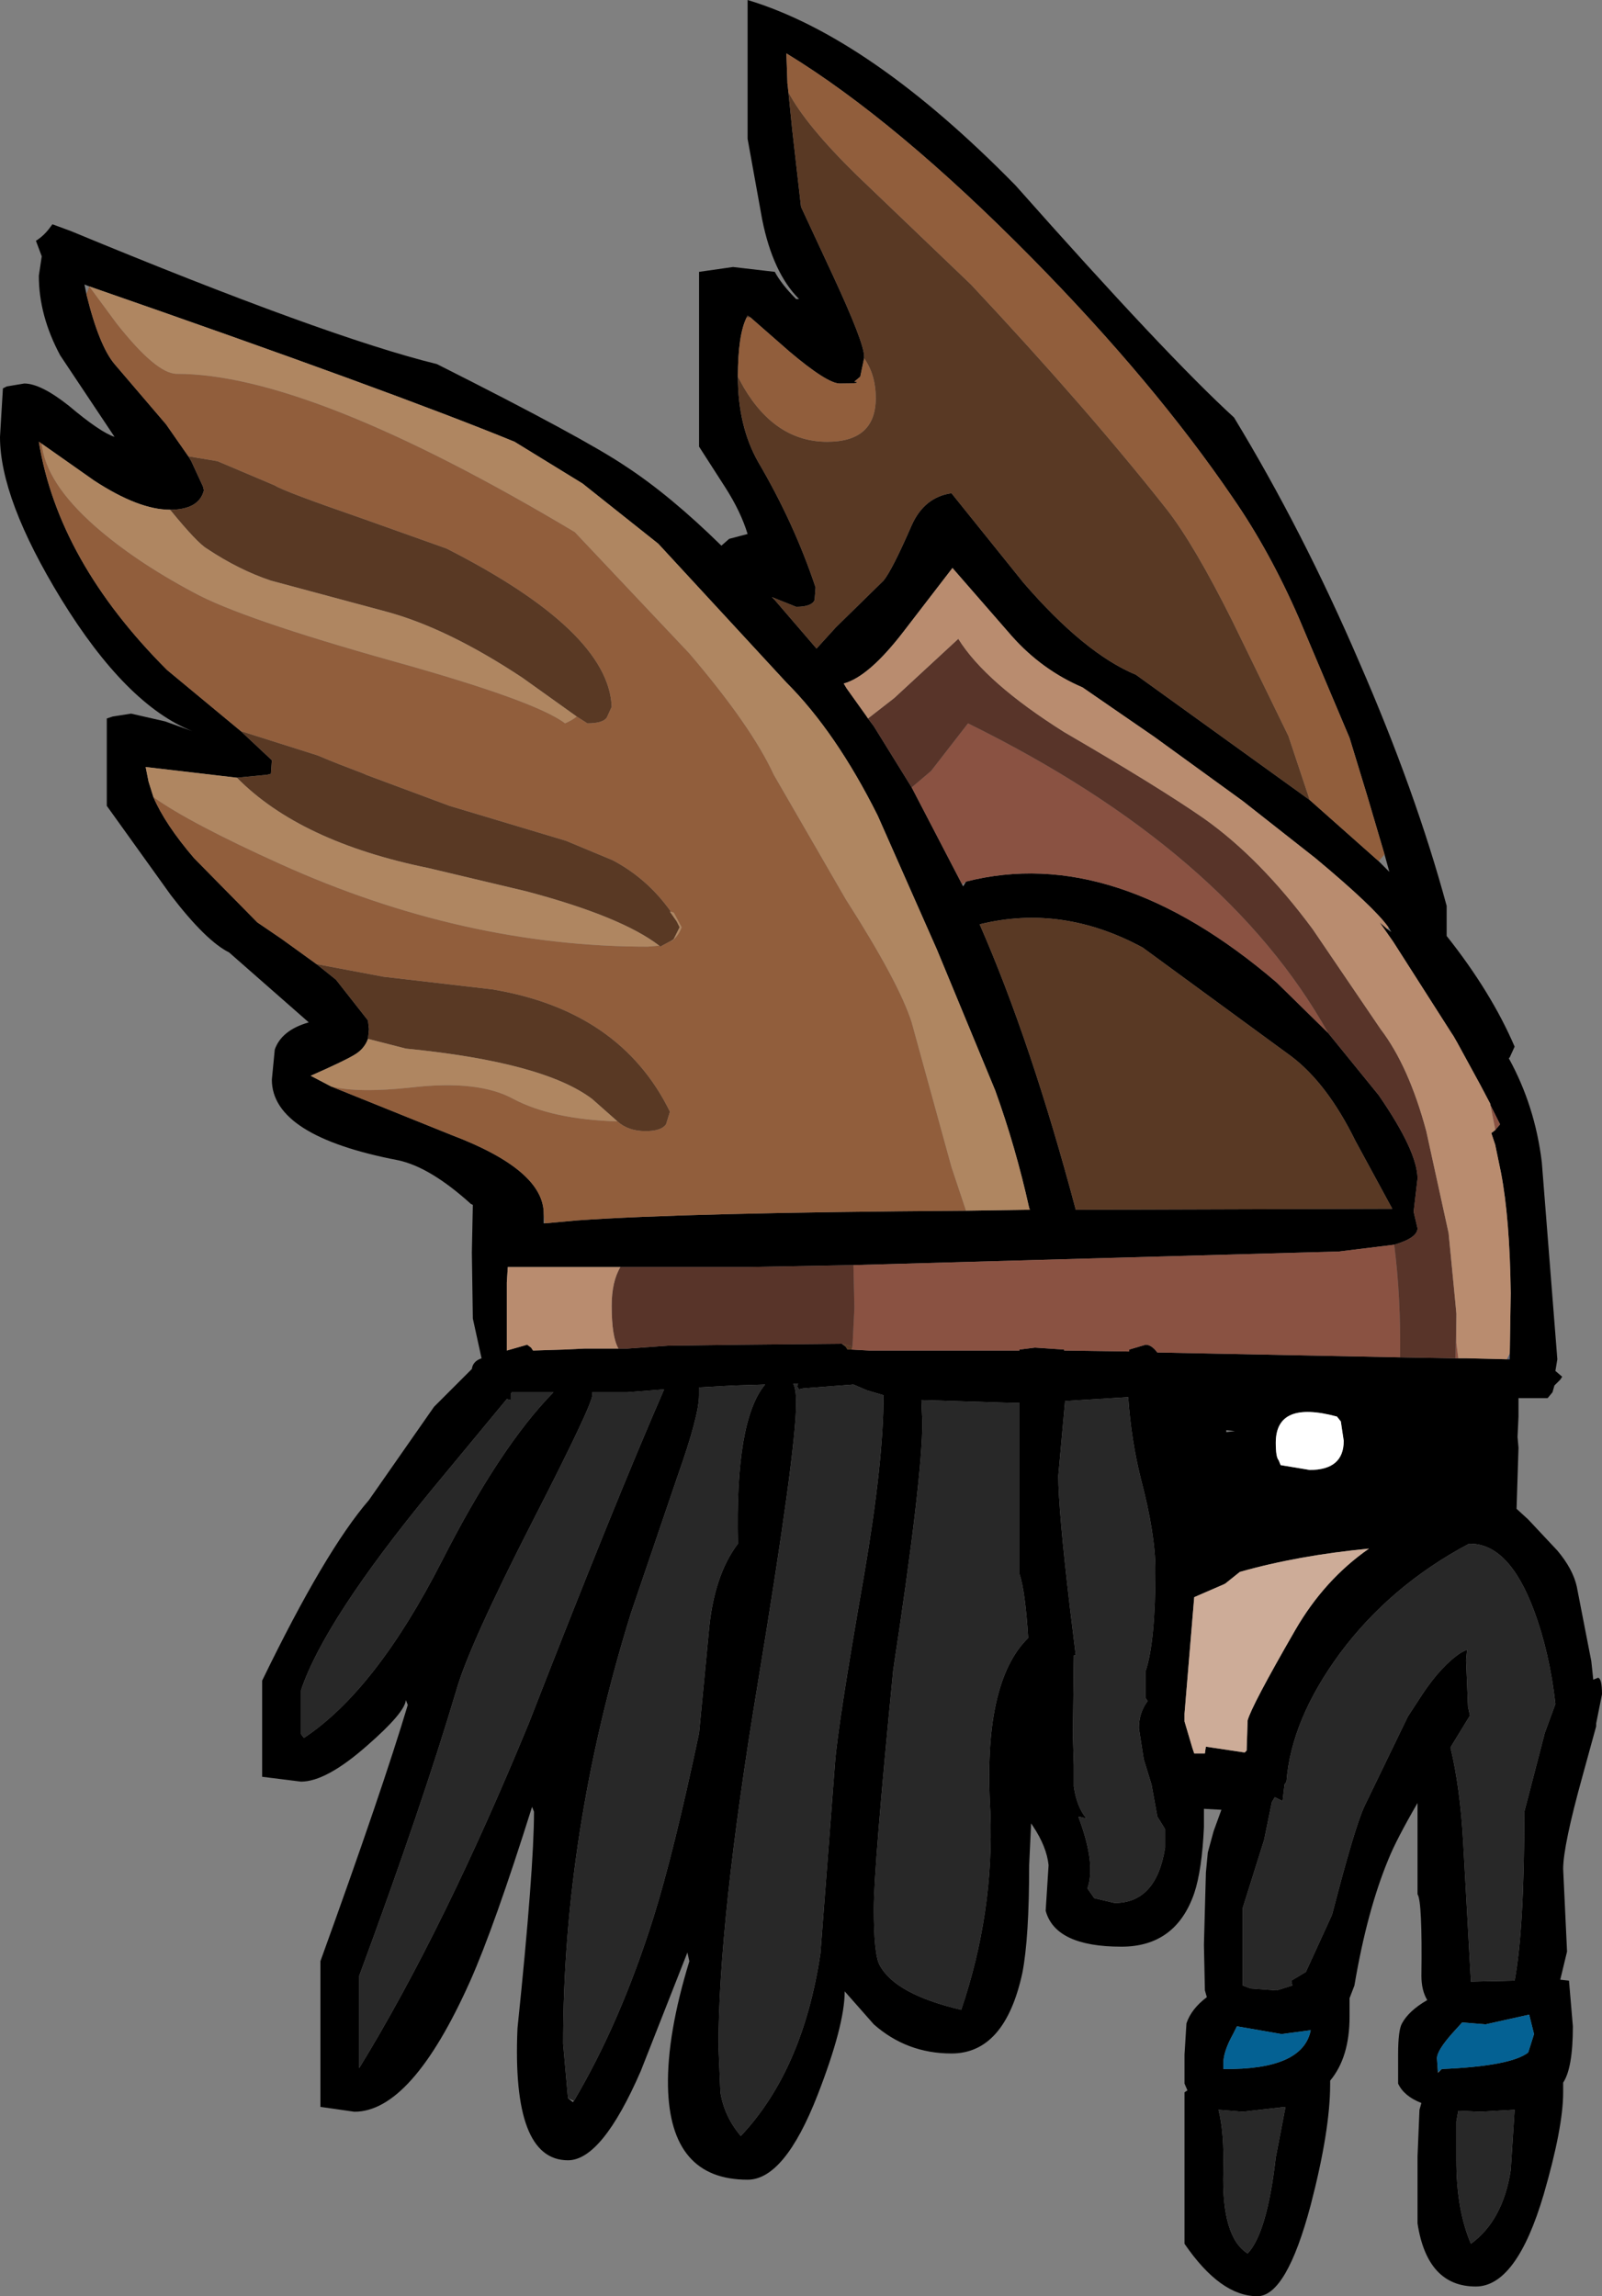 <?xml version="1.0" encoding="UTF-8" standalone="no"?>
<svg xmlns:ffdec="https://www.free-decompiler.com/flash" xmlns:xlink="http://www.w3.org/1999/xlink" ffdec:objectType="shape" height="118.25px" width="82.5px" xmlns="http://www.w3.org/2000/svg">
  <rect width="100%" height="100%" fill="#808080" stroke="none"/>
  <g transform="matrix(1.0, 0.0, 0.0, 1.0, 47.5, 70.25)">
    <path d="M23.5 -25.9 L24.05 -25.35 23.8 -26.25 22.9 -29.3 22.0 -32.25 19.4 -38.4 Q17.9 -41.85 16.0 -44.6 11.95 -50.55 5.65 -56.95 -1.35 -64.05 -7.0 -67.5 L-7.0 -67.4 -6.95 -66.0 -6.7 -63.55 -6.25 -59.6 -4.6 -56.05 Q-3.0 -52.6 -3.0 -51.9 L-3.0 -51.8 -3.2 -50.85 -3.5 -50.6 Q-3.0 -50.5 -4.25 -50.5 -4.9 -50.5 -6.85 -52.15 L-8.85 -53.9 -9.0 -54.0 -9.05 -53.9 Q-9.5 -53.0 -9.5 -50.85 -9.5 -48.3 -8.45 -46.45 -6.6 -43.3 -5.5 -40.0 L-5.55 -39.35 Q-5.7 -39.0 -6.5 -39.0 L-7.75 -39.5 -7.6 -39.35 -5.45 -36.85 -4.45 -37.95 -2.0 -40.35 Q-1.55 -40.9 -0.55 -43.2 0.1 -44.65 1.5 -44.85 L5.2 -40.25 Q8.35 -36.6 11.0 -35.5 L19.95 -29.05 23.5 -25.9 M24.0 -22.5 Q23.25 -23.55 20.25 -26.05 L16.5 -29.0 11.95 -32.3 8.25 -34.85 Q6.15 -35.75 4.6 -37.5 L1.55 -41.0 -0.95 -37.75 Q-2.75 -35.4 -4.05 -35.05 L-3.9 -34.8 -2.9 -33.4 -2.8 -33.25 -2.5 -32.85 -0.55 -29.7 2.05 -24.7 2.1 -24.6 2.25 -24.85 Q9.9 -26.8 18.25 -19.65 L20.9 -17.05 23.5 -13.85 Q25.5 -10.95 25.5 -9.55 L25.3 -7.85 25.5 -7.0 Q25.5 -6.5 24.3 -6.15 L21.45 -5.8 -3.55 -5.1 -9.0 -5.0 -15.55 -5.0 -21.35 -5.0 -21.4 -4.2 -21.4 -0.7 -20.35 -1.0 -20.15 -0.85 -20.05 -0.7 -18.45 -0.75 -17.4 -0.8 -15.65 -0.8 -15.2 -0.8 -13.1 -0.95 -13.05 -0.95 -9.3 -1.0 -4.15 -1.05 -3.95 -0.9 -3.85 -0.75 -3.65 -0.75 -2.75 -0.7 5.0 -0.7 5.0 -0.75 5.8 -0.85 7.3 -0.75 7.3 -0.7 10.65 -0.65 10.65 -0.75 11.5 -1.0 Q11.8 -1.0 12.1 -0.6 L24.6 -0.35 27.45 -0.3 27.6 -0.3 28.0 -0.3 28.05 -0.3 30.1 -0.25 30.25 -0.25 30.25 -0.55 30.3 -3.65 Q30.25 -7.5 29.8 -9.85 L29.5 -11.3 29.35 -11.75 29.3 -11.9 29.5 -12.05 29.75 -12.35 29.25 -13.35 29.25 -13.4 28.75 -14.35 27.55 -16.55 27.35 -16.9 27.25 -17.05 24.25 -21.75 23.55 -22.75 23.95 -22.4 24.15 -22.25 24.0 -22.5 M11.35 -21.45 Q7.2 -23.7 2.95 -22.65 5.6 -16.6 7.9 -7.95 L24.2 -8.0 22.3 -11.5 Q20.85 -14.45 19.0 -15.85 L11.35 -21.45 M5.5 -8.05 Q4.8 -11.2 3.75 -14.1 L0.75 -21.35 -2.3 -28.25 Q-4.45 -32.55 -7.0 -35.1 L-13.6 -42.25 -17.5 -45.35 -21.0 -47.5 Q-27.35 -50.1 -42.9 -55.5 L-43.15 -55.6 -43.05 -55.1 Q-42.4 -52.45 -41.6 -51.5 L-38.95 -48.4 -37.8 -46.75 -37.65 -46.5 -37.05 -45.2 -37.0 -45.0 Q-37.25 -44.0 -38.75 -44.0 -40.35 -44.0 -42.65 -45.5 L-45.35 -47.4 -45.5 -47.5 Q-44.5 -41.35 -38.9 -35.75 L-35.1 -32.6 -33.5 -31.1 -33.55 -30.4 -33.75 -30.35 -35.3 -30.2 -40.0 -30.75 -39.85 -30.0 -39.6 -29.2 Q-39.0 -27.8 -37.5 -26.05 L-34.25 -22.75 -33.0 -21.9 -31.2 -20.6 -30.2 -19.8 -28.55 -17.7 -28.5 -17.25 -28.55 -16.75 Q-28.75 -16.2 -29.3 -15.9 -29.8 -15.6 -31.5 -14.85 L-30.45 -14.3 -24.25 -11.8 Q-19.5 -10.0 -19.5 -7.75 L-19.5 -7.25 -19.45 -7.25 -17.8 -7.4 Q-12.2 -7.8 2.25 -7.9 L5.5 -7.95 5.55 -7.95 5.5 -8.05 M27.0 -22.05 Q29.3 -19.15 30.5 -16.35 L30.25 -15.8 30.2 -15.75 Q31.55 -13.3 31.9 -10.4 L32.7 -0.25 32.6 0.35 32.95 0.65 32.85 0.8 32.55 1.1 32.45 1.45 32.2 1.75 30.7 1.75 30.7 2.7 30.65 3.75 30.7 4.3 30.6 7.45 31.2 8.0 32.7 9.6 Q33.5 10.55 33.7 11.45 L34.45 15.3 34.55 16.25 34.8 16.15 Q35.0 16.2 35.0 17.0 L34.7 18.5 34.7 18.6 34.7 18.65 34.0 21.2 Q33.0 24.8 33.0 26.0 L33.2 30.25 32.85 31.7 33.3 31.75 33.5 34.1 Q33.5 36.25 33.0 37.0 L33.0 37.05 33.0 37.5 Q33.0 39.3 32.0 42.75 30.6 47.5 28.5 47.5 26.0 47.5 25.5 44.25 L25.5 40.8 25.6 38.4 25.7 38.05 Q24.8 37.7 24.5 37.05 L24.5 35.55 Q24.5 34.3 24.7 33.95 25.05 33.3 26.0 32.75 25.7 32.25 25.7 31.5 25.75 27.65 25.5 27.3 L25.5 22.6 Q24.4 24.5 24.0 25.5 22.9 28.15 22.25 32.0 L22.0 32.65 22.0 33.6 Q22.0 35.7 21.0 36.9 L21.0 37.1 Q21.0 39.45 20.0 43.3 18.75 48.0 17.25 48.0 15.35 48.0 13.5 45.3 L13.5 37.5 13.65 37.4 13.5 37.05 13.5 35.55 13.6 33.95 Q13.85 33.2 14.65 32.6 L14.55 32.25 14.5 29.9 14.6 26.25 14.6 26.2 14.7 25.15 15.0 24.05 15.4 22.95 14.5 22.9 14.5 23.85 Q14.4 26.05 14.0 27.25 13.05 30.0 10.25 30.0 6.85 30.0 6.35 28.15 L6.5 25.8 Q6.4 24.85 5.7 23.8 L5.6 23.65 5.5 25.8 Q5.5 29.55 5.15 31.35 4.25 35.5 1.5 35.5 -0.8 35.5 -2.5 34.0 L-4.0 32.3 Q-4.0 34.05 -5.4 37.65 -7.1 42.0 -9.0 42.0 -13.0 42.0 -13.1 37.2 -13.15 34.5 -12.0 30.75 L-12.1 30.3 -14.5 36.4 Q-16.5 41.0 -18.25 41.0 -21.15 41.0 -20.85 34.2 -20.0 26.0 -20.0 23.05 L-20.1 22.8 Q-22.05 29.0 -23.3 31.8 -26.3 38.5 -29.25 38.5 L-31.0 38.25 -31.0 30.75 Q-27.8 21.9 -26.5 17.55 L-26.6 17.3 Q-26.65 17.95 -28.6 19.65 -30.7 21.5 -32.0 21.5 L-34.0 21.25 -34.0 16.3 Q-30.75 9.6 -28.5 7.0 L-25.15 2.2 -23.2 0.25 Q-23.15 -0.15 -22.7 -0.3 L-23.15 -2.35 -23.2 -5.75 -23.15 -8.2 -23.25 -8.25 Q-25.35 -10.15 -27.0 -10.5 -33.5 -11.75 -33.5 -14.65 L-33.35 -16.2 Q-33.0 -17.2 -31.6 -17.6 L-35.7 -21.2 Q-36.9 -21.8 -38.7 -24.15 L-42.0 -28.75 -42.0 -33.25 -41.7 -33.35 -40.75 -33.5 -39.0 -33.1 -37.6 -32.6 Q-41.0 -33.95 -44.35 -39.4 -47.5 -44.55 -47.5 -47.75 L-47.35 -50.25 -47.15 -50.35 -46.25 -50.5 Q-45.4 -50.5 -43.95 -49.35 -42.35 -48.0 -41.6 -47.75 L-44.4 -51.95 Q-45.5 -54.0 -45.5 -56.05 L-45.35 -57.05 -45.65 -57.85 Q-45.25 -58.1 -44.95 -58.5 L-44.8 -58.7 -43.85 -58.35 Q-30.7 -52.9 -25.0 -51.5 -17.45 -47.7 -15.3 -46.25 -13.0 -44.75 -10.35 -42.15 L-9.95 -42.5 -9.0 -42.75 Q-9.35 -43.9 -10.15 -45.15 L-11.5 -47.25 -11.5 -56.25 -9.75 -56.5 -7.6 -56.25 Q-7.25 -55.6 -6.5 -54.85 L-6.35 -54.85 Q-7.7 -56.2 -8.25 -58.95 L-9.0 -63.1 -9.0 -70.25 Q-2.7 -68.35 4.8 -60.7 12.6 -51.9 16.05 -48.75 19.6 -42.9 22.5 -36.15 25.4 -29.5 27.0 -23.6 L27.0 -22.05 M-2.85 1.35 L-3.55 1.05 -6.15 1.25 -6.35 1.3 -6.45 1.15 -6.4 1.0 -6.55 1.0 -6.65 1.0 Q-6.5 1.3 -6.5 2.0 -6.5 4.5 -8.5 16.6 -10.5 28.7 -10.5 35.15 L-10.4 37.5 Q-10.2 38.75 -9.35 39.75 -6.15 36.35 -5.25 30.35 L-4.5 20.55 Q-4.35 18.55 -3.0 10.85 -2.0 5.0 -2.0 1.6 L-2.85 1.35 M-17.95 37.95 Q-15.55 33.9 -13.85 28.5 -12.8 25.15 -11.5 19.0 L-11.0 13.8 Q-10.75 10.9 -9.5 9.25 -9.65 2.9 -8.1 1.05 L-9.7 1.1 -11.5 1.2 -11.5 1.6 Q-11.5 2.65 -12.6 5.75 L-15.0 12.8 Q-18.5 24.05 -18.5 35.0 L-18.25 37.8 -18.0 38.0 -17.95 37.95 M-17.0 1.6 Q-17.0 2.1 -20.05 8.05 -23.35 14.5 -24.0 16.8 -25.75 22.7 -29.0 31.5 L-29.0 36.25 Q-24.65 29.15 -20.25 18.45 -15.85 7.15 -13.3 1.3 L-15.2 1.45 -17.0 1.45 -17.0 1.6 M-21.2 1.85 L-21.4 1.8 -25.25 6.45 Q-30.8 13.2 -32.0 16.8 L-32.0 19.05 -31.85 19.25 Q-28.15 16.8 -24.75 10.15 -21.75 4.25 -19.0 1.45 L-21.15 1.45 -21.2 1.55 -21.2 1.85 M-2.2 30.95 Q-1.4 32.45 2.0 33.25 3.7 28.25 3.5 23.05 3.1 16.4 5.45 14.1 5.3 11.7 5.0 10.8 L5.0 2.0 4.75 2.0 -0.05 1.85 0.0 3.0 Q0.0 5.9 -1.5 15.75 -2.5 25.9 -2.5 28.05 -2.5 30.4 -2.2 30.95 M21.55 2.95 L21.35 2.7 Q18.2 1.85 18.2 4.05 18.2 4.8 18.35 4.95 L18.45 5.2 19.95 5.45 Q21.7 5.45 21.7 3.95 L21.55 2.95 M28.05 14.7 L28.0 15.25 28.1 17.65 28.2 18.1 27.25 19.65 27.2 19.75 Q27.7 21.85 27.85 24.6 L28.25 31.8 30.5 31.75 Q31.0 29.05 31.0 23.05 L32.0 19.2 32.05 19.0 32.6 17.5 Q32.3 14.85 31.5 12.7 30.2 9.2 28.15 9.25 24.1 11.4 21.5 14.9 19.0 18.3 18.75 21.5 L18.65 21.65 18.55 22.5 18.15 22.3 18.0 22.55 17.6 24.5 16.5 28.0 16.5 32.0 16.9 32.15 18.25 32.25 19.05 32.0 19.0 31.75 19.75 31.3 21.1 28.35 Q22.25 23.9 22.75 22.8 L25.0 18.15 25.75 17.0 Q26.75 15.5 27.75 14.85 L28.05 14.7 M15.65 3.5 L16.1 3.45 15.65 3.4 15.65 3.5 M10.6 1.7 L7.35 1.9 7.0 5.75 Q7.0 7.45 7.6 12.55 L7.9 15.0 7.8 15.0 7.75 19.1 7.8 20.65 7.8 21.75 Q7.95 22.8 8.45 23.4 L8.05 23.3 8.05 23.35 Q8.95 25.75 8.5 27.0 L8.85 27.5 9.9 27.75 Q12.05 27.75 12.5 24.9 L12.5 23.95 12.1 23.3 11.8 21.65 11.4 20.35 11.15 18.75 Q11.15 17.95 11.6 17.35 L11.5 17.2 11.5 15.8 Q12.0 14.3 12.0 10.6 12.0 8.75 11.25 5.9 10.75 3.9 10.6 1.7 M15.6 11.3 L15.5 11.35 14.0 12.0 13.5 18.0 13.5 18.4 13.9 19.75 14.0 20.05 14.55 20.05 14.6 19.7 16.6 20.0 16.7 19.9 16.75 18.35 Q16.95 17.6 19.2 13.7 20.7 11.1 23.0 9.5 19.35 9.85 16.35 10.7 L15.6 11.3 M15.5 36.3 Q19.6 36.35 20.0 34.3 L18.5 34.5 16.2 34.1 16.0 34.5 Q15.5 35.4 15.5 36.0 L15.5 36.3 M18.7 38.25 L16.5 38.5 15.25 38.4 Q15.55 39.55 15.5 41.55 15.4 44.95 16.75 45.8 17.75 44.75 18.2 40.85 L18.7 38.25 M26.75 36.3 Q30.3 36.15 31.2 35.45 L31.5 34.5 31.25 33.5 29.0 34.0 27.8 33.9 27.3 34.45 Q26.5 35.35 26.5 35.75 L26.55 36.45 26.55 36.5 26.75 36.3 M27.6 38.45 L27.5 39.0 27.5 41.0 Q27.5 43.55 28.25 45.3 29.9 44.1 30.3 41.5 L30.5 38.4 28.75 38.5 27.6 38.45" fill="#000000" fill-rule="evenodd" stroke="none"/>
    <path d="M30.1 -0.25 L30.25 -0.55 30.25 -0.25 30.1 -0.25" fill="#5b6171" fill-rule="evenodd" stroke="none"/>
    <path d="M21.55 2.95 L21.7 3.95 Q21.7 5.45 19.95 5.45 L18.45 5.2 18.35 4.95 Q18.2 4.8 18.2 4.05 18.2 1.85 21.35 2.7 L21.55 2.95" fill="#ffffff" fill-rule="evenodd" stroke="none"/>
    <path d="M15.6 11.3 L16.35 10.7 Q19.35 9.85 23.0 9.5 20.7 11.1 19.2 13.7 16.95 17.6 16.75 18.35 L16.7 19.9 16.6 20.0 14.6 19.7 14.55 20.05 14.0 20.05 13.9 19.75 13.5 18.4 13.5 18.0 14.0 12.0 15.5 11.35 15.6 11.3" fill="#cdac98" fill-rule="evenodd" stroke="none"/>
    <path d="M15.5 36.3 L15.5 36.0 Q15.5 35.4 16.0 34.5 L16.2 34.1 18.5 34.5 20.0 34.3 Q19.6 36.35 15.5 36.3 M26.55 36.45 L26.5 35.75 Q26.5 35.35 27.3 34.45 L27.8 33.9 29.0 34.0 31.25 33.5 31.5 34.5 31.2 35.45 Q30.3 36.15 26.75 36.3 L26.55 36.45" fill="#046193" fill-rule="evenodd" stroke="none"/>
    <path d="M27.5 -2.6 L27.5 -1.1 27.6 -0.3 27.45 -0.3 27.5 -2.6 M29.5 -12.05 L29.5 -12.1 29.25 -13.35 29.75 -12.35 29.5 -12.05 M-0.55 -29.7 L0.45 -30.55 2.35 -33.0 Q15.65 -26.45 20.9 -17.05 L18.25 -19.65 Q9.9 -26.8 2.25 -24.85 L2.05 -24.7 -0.55 -29.7 M24.3 -6.15 Q24.65 -3.4 24.6 -0.35 L12.1 -0.6 Q11.8 -1.0 11.5 -1.0 L10.65 -0.75 10.65 -0.65 7.3 -0.7 7.3 -0.75 5.8 -0.85 5.0 -0.75 5.0 -0.7 -2.75 -0.7 -3.65 -0.75 -3.6 -0.9 -3.5 -2.9 -3.55 -5.1 21.45 -5.8 24.3 -6.15" fill="#8a5242" fill-rule="evenodd" stroke="none"/>
    <path d="M-2.8 -33.25 L-1.45 -34.3 1.85 -37.35 Q3.25 -35.1 7.3 -32.55 12.2 -29.7 14.5 -28.1 17.4 -26.05 20.1 -22.4 L23.6 -17.25 Q25.05 -15.35 25.95 -12.0 L27.1 -6.75 27.45 -3.15 27.5 -2.6 27.45 -0.3 24.6 -0.35 Q24.65 -3.4 24.3 -6.15 25.5 -6.5 25.5 -7.0 L25.3 -7.85 25.5 -9.55 Q25.5 -10.95 23.5 -13.85 L20.9 -17.05 Q15.65 -26.45 2.35 -33.0 L0.45 -30.55 -0.55 -29.7 -2.5 -32.85 -2.8 -33.25 M-3.55 -5.1 L-3.5 -2.9 -3.6 -0.9 -4.15 -1.05 -9.3 -1.0 -13.05 -0.95 -13.1 -0.95 -15.2 -0.8 -15.65 -0.8 Q-16.0 -1.4 -16.0 -3.0 -16.0 -4.25 -15.55 -5.0 L-9.0 -5.0 -3.55 -5.1" fill="#583429" fill-rule="evenodd" stroke="none"/>
    <path d="M19.95 -29.05 L11.0 -35.5 Q8.35 -36.6 5.2 -40.25 L1.5 -44.85 Q0.1 -44.65 -0.55 -43.2 -1.55 -40.9 -2.0 -40.35 L-4.45 -37.95 -5.45 -36.85 -7.6 -39.35 -7.75 -39.5 -6.5 -39.0 Q-5.7 -39.0 -5.55 -39.35 L-5.5 -40.0 Q-6.6 -43.3 -8.45 -46.45 -9.5 -48.3 -9.5 -50.85 L-9.2 -50.3 Q-7.55 -47.5 -4.9 -47.5 -2.4 -47.5 -2.4 -49.75 -2.4 -50.95 -3.0 -51.8 L-3.0 -51.9 Q-3.0 -52.6 -4.6 -56.05 L-6.25 -59.6 -6.7 -63.55 -6.95 -66.0 -6.9 -65.5 Q-6.0 -63.8 -3.4 -61.25 L2.5 -55.6 Q8.5 -49.2 12.6 -44.0 14.0 -42.2 15.95 -38.3 L18.85 -32.35 19.95 -29.05 M-9.05 -53.9 L-9.0 -54.0 -8.85 -53.9 -9.05 -53.9 M11.35 -21.45 L19.0 -15.85 Q20.85 -14.45 22.3 -11.5 L24.2 -8.0 7.9 -7.95 Q5.6 -16.6 2.95 -22.65 7.2 -23.7 11.35 -21.45 M-3.6 -0.9 L-3.65 -0.75 -3.85 -0.75 -3.95 -0.9 -4.15 -1.05 -3.6 -0.9 M-37.8 -46.75 L-36.3 -46.5 -33.35 -45.25 Q-32.9 -44.95 -28.85 -43.55 L-24.5 -42.0 Q-16.15 -37.75 -16.0 -33.85 L-16.25 -33.3 Q-16.45 -33.0 -17.25 -33.0 L-17.8 -33.35 -20.6 -35.35 Q-24.45 -37.9 -27.6 -38.75 L-33.55 -40.35 Q-35.2 -40.9 -36.85 -42.0 -37.35 -42.3 -38.7 -43.95 L-38.75 -44.0 Q-37.25 -44.0 -37.0 -45.0 L-37.05 -45.2 -37.65 -46.5 -37.8 -46.75 M-35.1 -32.6 L-31.15 -31.35 -30.55 -31.1 -30.05 -30.9 -28.75 -30.4 -28.65 -30.35 -24.35 -28.75 -18.35 -26.95 -15.95 -25.95 Q-14.15 -25.0 -12.95 -23.3 L-13.0 -23.3 -12.65 -22.8 -12.5 -22.5 -12.8 -21.9 -12.85 -21.85 -13.5 -21.5 -13.55 -21.55 Q-15.5 -23.05 -20.4 -24.35 L-25.45 -25.55 Q-32.05 -26.9 -35.3 -30.2 L-33.75 -30.35 -33.55 -30.4 -33.5 -31.1 -35.1 -32.6 M-31.2 -20.6 L-27.75 -19.95 -22.15 -19.3 Q-15.55 -18.2 -13.0 -13.0 L-13.2 -12.35 Q-13.45 -12.0 -14.25 -12.0 -15.15 -12.0 -15.7 -12.5 L-17.0 -13.65 Q-19.5 -15.55 -26.6 -16.25 L-28.55 -16.75 -28.5 -17.25 -28.55 -17.7 -30.2 -19.8 -31.2 -20.6" fill="#593924" fill-rule="evenodd" stroke="none"/>
    <path d="M23.5 -25.9 L19.95 -29.05 18.85 -32.35 15.95 -38.3 Q14.0 -42.2 12.6 -44.0 8.5 -49.2 2.5 -55.6 L-3.4 -61.25 Q-6.0 -63.8 -6.9 -65.5 L-6.95 -66.0 -7.0 -67.4 -7.0 -67.5 Q-1.35 -64.05 5.65 -56.95 11.95 -50.55 16.0 -44.6 17.9 -41.85 19.4 -38.4 L22.0 -32.25 22.9 -29.3 23.8 -26.25 23.5 -25.9 M-9.5 -50.85 Q-9.5 -53.0 -9.05 -53.9 L-8.85 -53.9 -6.85 -52.15 Q-4.9 -50.5 -4.25 -50.5 -3.0 -50.5 -3.5 -50.6 L-3.2 -50.85 -3.0 -51.8 Q-2.4 -50.95 -2.4 -49.75 -2.4 -47.5 -4.9 -47.5 -7.55 -47.5 -9.2 -50.3 L-9.5 -50.85 M-42.9 -55.5 L-41.5 -53.6 Q-39.45 -51.0 -38.4 -51.0 -31.55 -51.0 -17.9 -42.85 L-12.0 -36.6 Q-8.8 -32.85 -7.65 -30.35 L-3.95 -23.95 Q-1.2 -19.65 -0.55 -17.6 L1.5 -10.15 2.25 -7.9 Q-12.2 -7.8 -17.8 -7.4 L-19.45 -7.25 -19.5 -7.75 Q-19.5 -10.0 -24.25 -11.8 L-30.45 -14.3 Q-29.05 -13.95 -26.3 -14.25 -22.85 -14.65 -21.05 -13.65 -19.05 -12.6 -15.7 -12.5 -15.15 -12.0 -14.25 -12.0 -13.45 -12.0 -13.2 -12.35 L-13.0 -13.0 Q-15.55 -18.2 -22.15 -19.3 L-27.75 -19.95 -31.2 -20.6 -33.0 -21.9 -34.25 -22.75 -37.5 -26.05 Q-39.0 -27.8 -39.6 -29.2 -37.7 -27.85 -33.05 -25.75 -23.65 -21.5 -14.15 -21.5 L-13.55 -21.55 -13.5 -21.5 -12.85 -21.85 -12.95 -21.75 Q-12.55 -22.05 -12.4 -22.5 L-12.8 -23.25 -12.95 -23.3 Q-14.15 -25.0 -15.95 -25.95 L-18.35 -26.95 -24.35 -28.75 -28.65 -30.35 -28.75 -30.4 -30.05 -30.9 -30.55 -31.1 -31.15 -31.35 -35.1 -32.6 -38.9 -35.75 Q-44.5 -41.35 -45.5 -47.5 L-45.35 -47.4 Q-45.15 -45.4 -42.6 -43.15 -40.55 -41.35 -37.55 -39.75 -35.1 -38.4 -27.25 -36.2 -19.9 -34.15 -18.4 -33.0 -18.05 -33.15 -17.8 -33.35 L-17.25 -33.0 Q-16.45 -33.0 -16.25 -33.3 L-16.0 -33.85 Q-16.15 -37.75 -24.5 -42.0 L-28.85 -43.55 Q-32.9 -44.95 -33.35 -45.25 L-36.3 -46.5 -37.8 -46.75 -38.95 -48.4 -41.6 -51.5 Q-42.4 -52.45 -43.05 -55.1 L-42.9 -55.5 M5.5 -7.95 L5.5 -8.05 5.55 -7.95 5.5 -7.95" fill="#915e3c" fill-rule="evenodd" stroke="none"/>
    <path d="M-42.9 -55.5 Q-27.35 -50.1 -21.0 -47.5 L-17.5 -45.35 -13.6 -42.25 -7.0 -35.1 Q-4.45 -32.55 -2.3 -28.25 L0.75 -21.35 3.75 -14.1 Q4.8 -11.2 5.5 -8.05 L5.5 -7.95 2.25 -7.9 1.5 -10.15 -0.55 -17.6 Q-1.2 -19.65 -3.95 -23.95 L-7.65 -30.35 Q-8.8 -32.85 -12.0 -36.6 L-17.9 -42.85 Q-31.55 -51.0 -38.4 -51.0 -39.45 -51.0 -41.5 -53.6 L-42.9 -55.5 M-17.8 -33.35 Q-18.05 -33.15 -18.4 -33.0 -19.9 -34.15 -27.25 -36.2 -35.1 -38.4 -37.55 -39.75 -40.55 -41.35 -42.6 -43.15 -45.15 -45.4 -45.35 -47.4 L-42.65 -45.5 Q-40.35 -44.0 -38.75 -44.0 L-38.7 -43.95 Q-37.35 -42.3 -36.85 -42.0 -35.2 -40.9 -33.55 -40.35 L-27.6 -38.75 Q-24.45 -37.9 -20.6 -35.35 L-17.8 -33.35 M-12.95 -23.3 L-12.8 -23.25 -12.4 -22.5 Q-12.55 -22.05 -12.95 -21.75 L-12.85 -21.85 -12.8 -21.9 -12.5 -22.5 -12.65 -22.8 -13.0 -23.3 -12.95 -23.3 M-13.55 -21.55 L-14.15 -21.5 Q-23.65 -21.5 -33.05 -25.75 -37.7 -27.85 -39.6 -29.2 L-39.85 -30.0 -40.0 -30.75 -35.3 -30.2 Q-32.05 -26.9 -25.45 -25.55 L-20.4 -24.35 Q-15.5 -23.05 -13.55 -21.55 M-15.7 -12.5 Q-19.05 -12.6 -21.05 -13.65 -22.85 -14.65 -26.3 -14.25 -29.05 -13.95 -30.45 -14.3 L-31.5 -14.85 Q-29.8 -15.6 -29.3 -15.9 -28.75 -16.2 -28.55 -16.75 L-26.6 -16.25 Q-19.5 -15.55 -17.0 -13.65 L-15.7 -12.5" fill="#af8661" fill-rule="evenodd" stroke="none"/>
    <path d="M-2.8 -33.25 L-2.9 -33.4 -3.9 -34.8 -4.05 -35.05 Q-2.75 -35.4 -0.95 -37.75 L1.55 -41.0 4.6 -37.5 Q6.15 -35.75 8.25 -34.85 L11.95 -32.3 16.5 -29.0 20.25 -26.05 Q23.25 -23.55 24.0 -22.5 L23.95 -22.4 23.55 -22.75 24.25 -21.75 27.25 -17.05 27.35 -16.9 27.55 -16.55 28.75 -14.35 29.25 -13.4 29.25 -13.35 29.5 -12.1 29.5 -12.05 29.3 -11.9 29.35 -11.75 29.5 -11.3 29.8 -9.85 Q30.25 -7.5 30.3 -3.65 L30.25 -0.55 30.1 -0.25 28.05 -0.3 28.0 -0.3 27.6 -0.3 27.5 -1.1 27.5 -2.6 27.45 -3.15 27.1 -6.75 25.95 -12.0 Q25.05 -15.35 23.6 -17.25 L20.1 -22.4 Q17.4 -26.05 14.5 -28.1 12.2 -29.7 7.3 -32.55 3.25 -35.1 1.85 -37.35 L-1.45 -34.3 -2.8 -33.25 M-15.65 -0.8 L-17.4 -0.8 -18.45 -0.75 -20.05 -0.7 -20.15 -0.85 -20.35 -1.0 -21.4 -0.7 -21.4 -4.2 -21.35 -5.0 -15.55 -5.0 Q-16.0 -4.25 -16.0 -3.0 -16.0 -1.4 -15.65 -0.8" fill="#b98c6f" fill-rule="evenodd" stroke="none"/>
    <path d="M-18.25 37.8 L-18.5 35.0 Q-18.5 24.05 -15.0 12.8 L-12.6 5.75 Q-11.5 2.65 -11.5 1.6 L-11.5 1.2 -9.7 1.1 -8.1 1.05 Q-9.65 2.9 -9.5 9.25 -10.75 10.9 -11.0 13.8 L-11.5 19.0 Q-12.8 25.15 -13.85 28.5 -15.55 33.9 -17.95 37.95 L-18.25 37.8 M-2.85 1.35 L-2.0 1.6 Q-2.0 5.0 -3.0 10.85 -4.35 18.55 -4.5 20.55 L-5.25 30.35 Q-6.15 36.35 -9.35 39.75 -10.2 38.75 -10.4 37.5 L-10.5 35.15 Q-10.5 28.7 -8.5 16.6 -6.5 4.5 -6.5 2.0 -6.5 1.3 -6.65 1.0 L-6.55 1.0 -6.4 1.0 -6.45 1.15 -6.35 1.3 -6.15 1.25 -3.55 1.05 -2.85 1.35 M-2.2 30.95 Q-2.5 30.4 -2.5 28.05 -2.5 25.9 -1.5 15.75 0.0 5.9 0.0 3.0 L-0.05 1.85 4.75 2.0 5.0 2.0 5.0 10.8 Q5.3 11.7 5.45 14.1 3.1 16.4 3.5 23.05 3.7 28.25 2.0 33.25 -1.4 32.45 -2.2 30.95 M-21.2 1.85 L-21.2 1.55 -21.15 1.45 -19.0 1.45 Q-21.75 4.25 -24.75 10.15 -28.15 16.8 -31.85 19.25 L-32.0 19.05 -32.0 16.8 Q-30.8 13.2 -25.25 6.45 L-21.4 1.8 -21.2 1.85 M-17.0 1.6 L-17.0 1.45 -15.2 1.45 -13.3 1.3 Q-15.85 7.15 -20.25 18.45 -24.65 29.15 -29.0 36.25 L-29.0 31.5 Q-25.75 22.7 -24.0 16.8 -23.35 14.5 -20.05 8.05 -17.0 2.1 -17.0 1.6 M28.05 14.7 L27.75 14.85 Q26.75 15.5 25.75 17.0 L25.0 18.15 22.75 22.8 Q22.25 23.9 21.1 28.35 L19.75 31.3 19.0 31.75 19.05 32.0 18.25 32.25 16.9 32.15 16.5 32.0 16.5 28.0 17.6 24.5 18.0 22.55 18.15 22.3 18.55 22.5 18.65 21.65 18.75 21.5 Q19.0 18.3 21.5 14.9 24.1 11.4 28.15 9.25 30.2 9.2 31.5 12.7 32.3 14.85 32.6 17.5 L32.05 19.0 32.0 19.2 31.0 23.05 Q31.0 29.05 30.5 31.75 L28.25 31.8 27.85 24.6 Q27.7 21.85 27.2 19.75 L27.25 19.65 28.2 18.1 28.1 17.65 28.0 15.25 28.05 14.7 M10.6 1.7 Q10.75 3.9 11.25 5.9 12.0 8.75 12.0 10.6 12.0 14.3 11.5 15.8 L11.5 17.2 11.6 17.35 Q11.15 17.95 11.15 18.75 L11.4 20.35 11.8 21.65 12.1 23.3 12.5 23.95 12.5 24.9 Q12.05 27.75 9.9 27.75 L8.85 27.5 8.5 27.0 Q8.95 25.75 8.05 23.35 L8.05 23.3 8.45 23.4 Q7.95 22.8 7.8 21.75 L7.8 20.65 7.75 19.1 7.8 15.0 7.9 15.0 7.6 12.55 Q7.0 7.45 7.0 5.75 L7.35 1.9 10.6 1.7 M18.7 38.25 L18.2 40.85 Q17.75 44.75 16.75 45.8 15.4 44.95 15.5 41.55 15.55 39.55 15.25 38.4 L16.5 38.5 18.7 38.25 M27.6 38.45 L28.75 38.5 30.5 38.4 30.3 41.5 Q29.9 44.1 28.25 45.3 27.5 43.55 27.5 41.0 L27.5 39.0 27.6 38.45" fill="#282828" fill-rule="evenodd" stroke="none"/>
  </g>
</svg>

